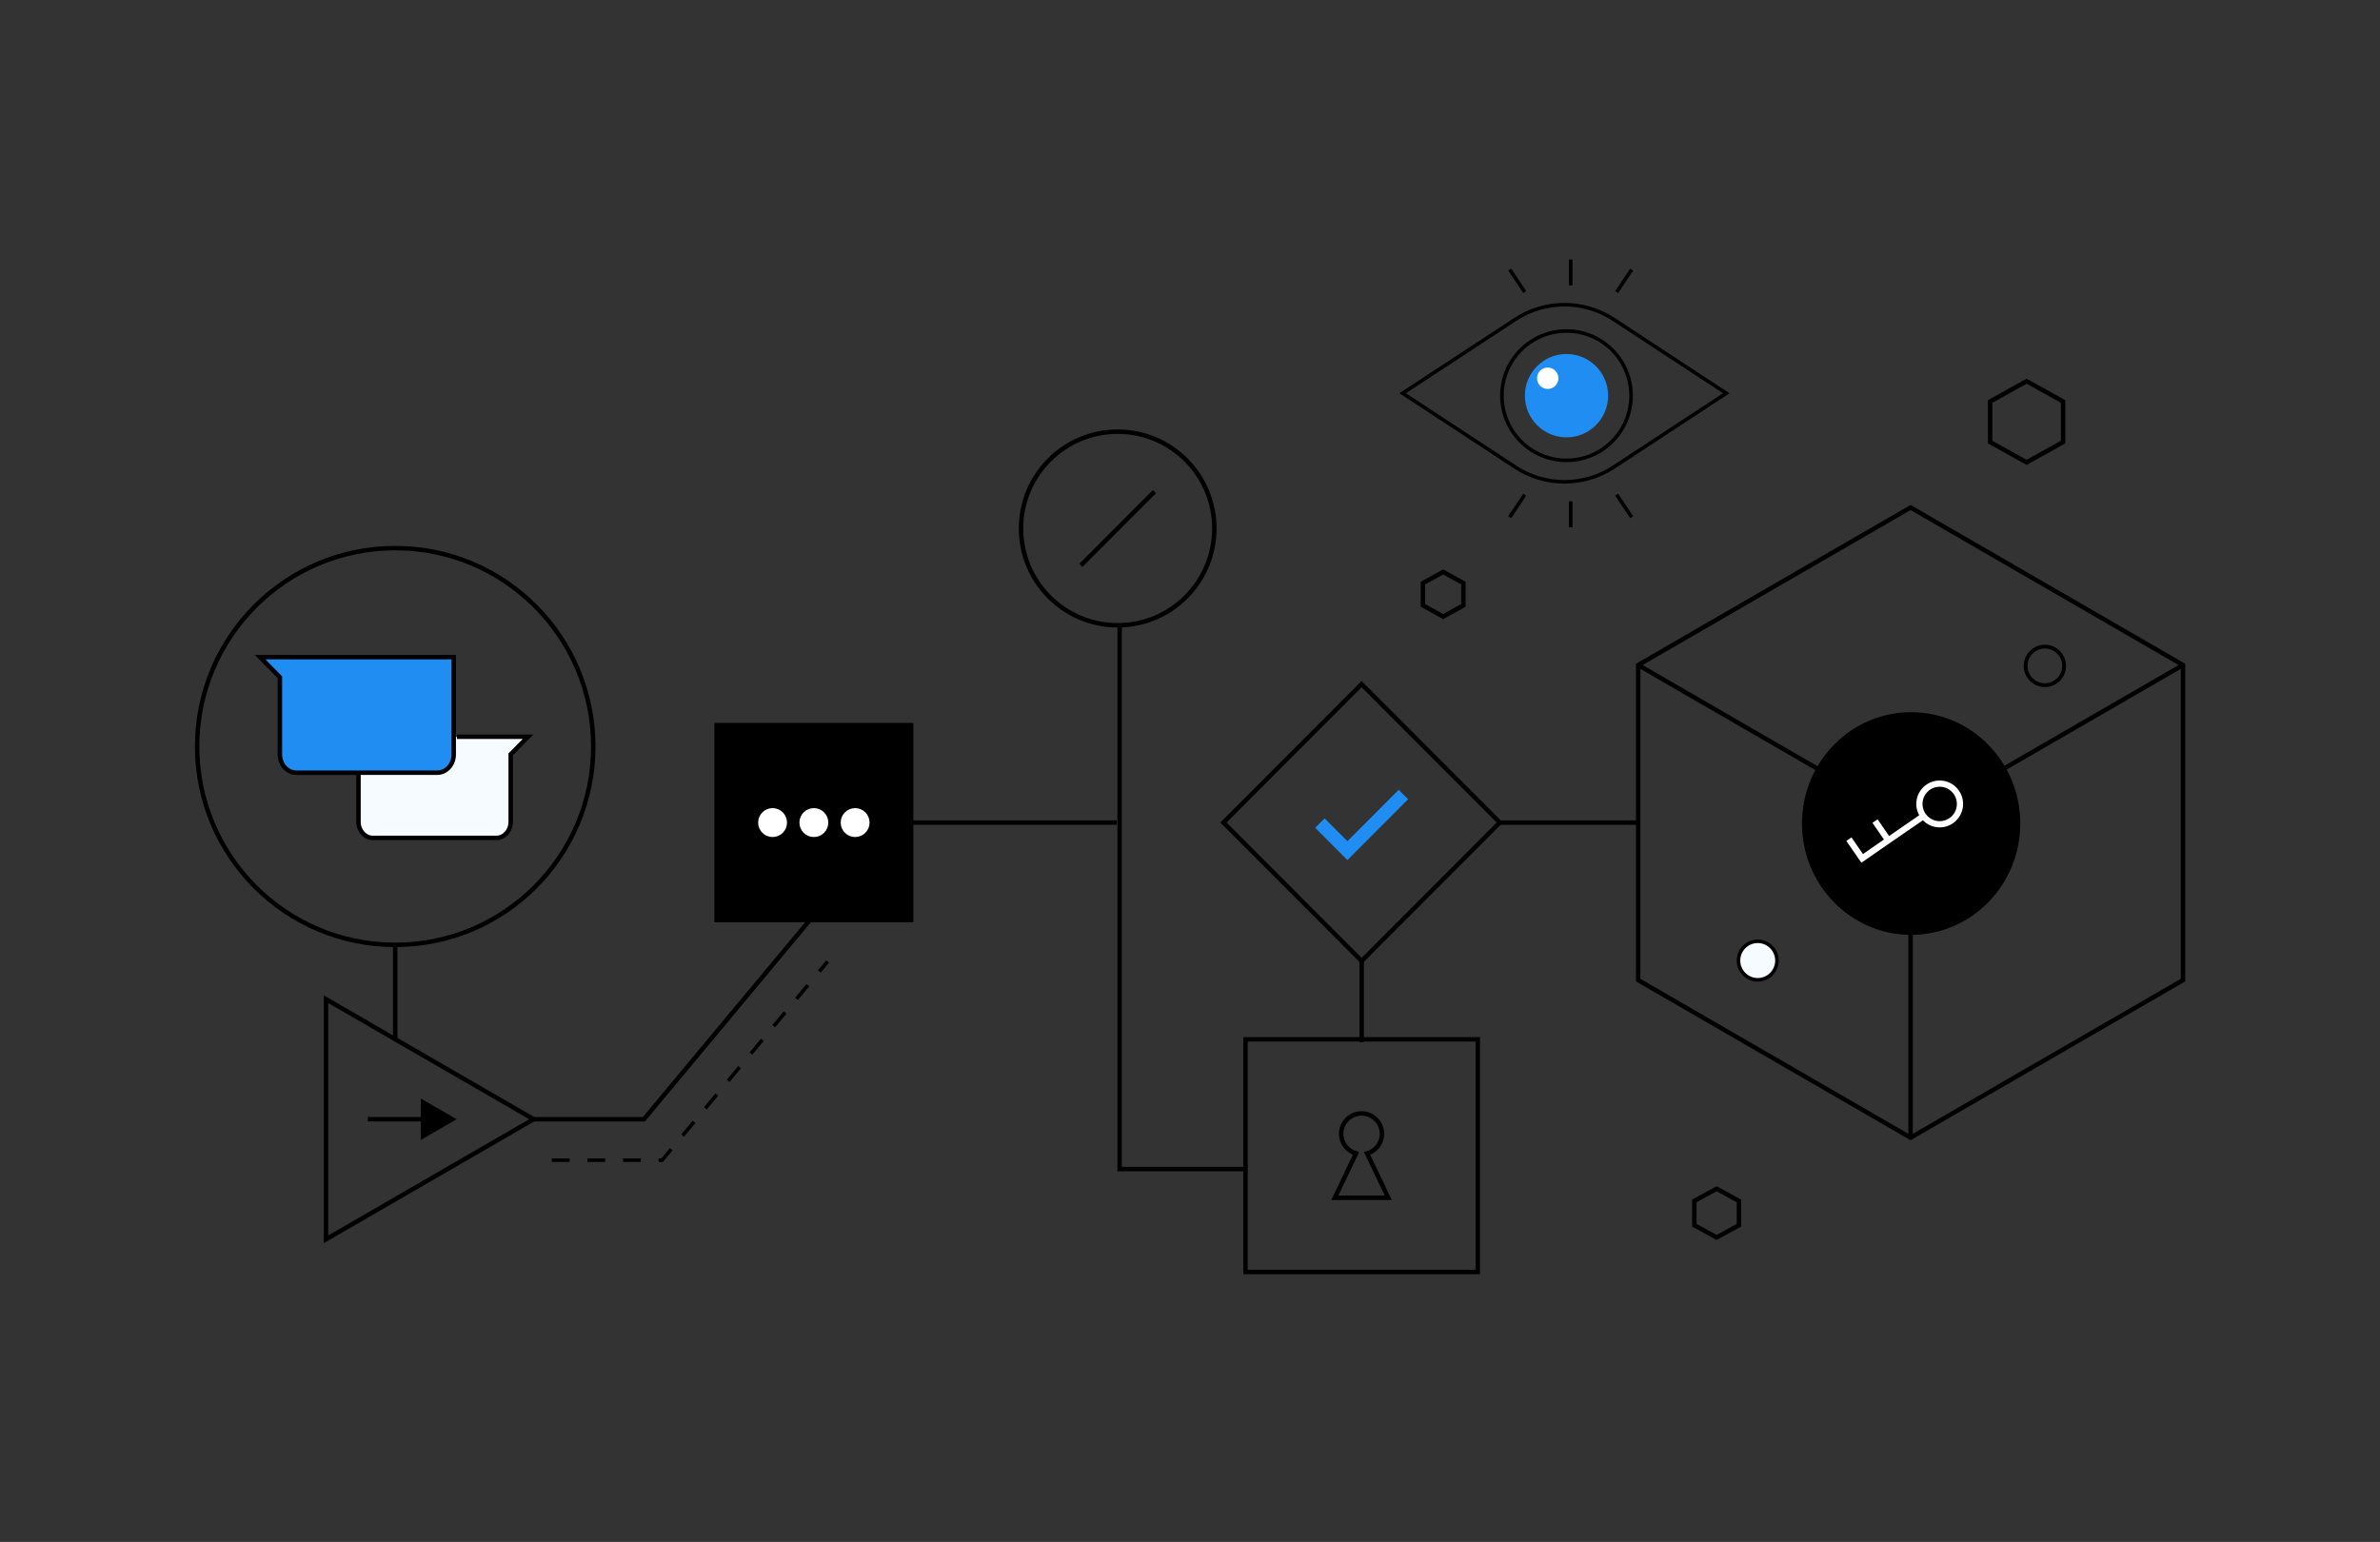 <svg width="321" height="208" viewBox="0 0 321 208" fill="none" xmlns="http://www.w3.org/2000/svg">
<rect x="0" y="0" width="321" height="208" fill="#333333" stroke="none"/>
<g clip-path="url(#clip0_6182_148095)">
<g clip-path="url(#clip1_6182_148095)">
<path d="M53.303 127.457C68.056 127.457 80.016 115.476 80.016 100.696C80.016 85.916 68.056 73.935 53.303 73.935C38.55 73.935 26.59 85.916 26.59 100.696C26.59 115.476 38.55 127.457 53.303 127.457Z" stroke="black" stroke-width="0.6" stroke-miterlimit="10"/>
<path d="M150.746 84.348C157.946 84.348 163.783 78.501 163.783 71.288C163.783 64.075 157.946 58.227 150.746 58.227C143.546 58.227 137.709 64.075 137.709 71.288C137.709 78.501 143.546 84.348 150.746 84.348Z" stroke="black" stroke-width="0.6" stroke-miterlimit="10"/>
<path d="M53.301 127.464V140.397" stroke="black" stroke-width="0.6" stroke-miterlimit="10"/>
<path d="M151.01 84.16V157.701H167.967" stroke="black" stroke-width="0.6" stroke-miterlimit="10"/>
<path d="M61.631 99.383H71.219L70.022 100.595L68.879 101.754V110.867C68.879 112.06 68.011 113.029 66.936 113.029H50.295C49.219 113.029 48.352 112.06 48.352 110.867V104.132" fill="#F5FBFF"/>
<path d="M61.631 99.383H71.219L70.022 100.595L68.879 101.754V110.867C68.879 112.06 68.011 113.029 66.936 113.029H50.295C49.219 113.029 48.352 112.06 48.352 110.867V104.132" stroke="black" stroke-width="0.6" stroke-miterlimit="10"/>
<path d="M37.812 88.647H35.082L36.447 90.034L37.751 91.361V101.768C37.751 103.128 38.746 104.233 39.97 104.233H58.978C60.202 104.233 61.197 103.128 61.197 101.768V88.647H37.812Z" fill="#1F8DF2" stroke="black" stroke-width="0.6" stroke-miterlimit="10"/>
<path d="M199.312 140.201H167.986V171.583H199.312V140.201Z" stroke="black" stroke-width="0.6" stroke-miterlimit="10"/>
<path d="M122.945 97.759H96.588V124.163H122.945V97.759Z" fill="black" stroke="black" stroke-width="0.48" stroke-miterlimit="10"/>
<path d="M202.282 110.956L183.645 92.285L165.008 110.956L183.645 129.626L202.282 110.956Z" stroke="black" stroke-width="0.6" stroke-miterlimit="10"/>
<path d="M71.973 150.978L43.969 134.786V167.178L71.973 150.978Z" stroke="black" stroke-width="0.6" stroke-miterlimit="10"/>
<path d="M71.973 150.979H86.845L109.168 124.177" stroke="black" stroke-width="0.6" stroke-miterlimit="10"/>
<path d="M74.428 156.504H89.3L111.623 129.702" stroke="black" stroke-width="0.48" stroke-miterlimit="10" stroke-dasharray="2.4 2.4"/>
<path d="M122.885 110.961H150.633" stroke="black" stroke-width="0.6" stroke-miterlimit="10"/>
<path d="M183.652 129.633V140.585" stroke="black" stroke-width="0.6" stroke-miterlimit="10"/>
<path d="M202.291 110.961H221.03" stroke="black" stroke-width="0.6" stroke-miterlimit="10"/>
<path d="M104.2 112.612C105.11 112.612 105.847 111.873 105.847 110.961C105.847 110.05 105.11 109.311 104.2 109.311C103.29 109.311 102.553 110.05 102.553 110.961C102.553 111.873 103.29 112.612 104.2 112.612Z" fill="white" stroke="white" stroke-width="0.6" stroke-miterlimit="10"/>
<path d="M109.768 112.612C110.678 112.612 111.416 111.873 111.416 110.961C111.416 110.05 110.678 109.311 109.768 109.311C108.859 109.311 108.121 110.05 108.121 110.961C108.121 111.873 108.859 112.612 109.768 112.612Z" fill="white" stroke="white" stroke-width="0.6" stroke-miterlimit="10"/>
<path d="M115.335 112.612C116.245 112.612 116.982 111.873 116.982 110.961C116.982 110.05 116.245 109.311 115.335 109.311C114.425 109.311 113.688 110.05 113.688 110.961C113.688 111.873 114.425 112.612 115.335 112.612Z" fill="white" stroke="white" stroke-width="0.6" stroke-miterlimit="10"/>
<path d="M220.949 89.71L263.355 114.242" stroke="black" stroke-width="0.6" stroke-miterlimit="10"/>
<path d="M257.418 111.116L294.432 89.71" stroke="black" stroke-width="0.6" stroke-miterlimit="10"/>
<path d="M257.688 153.464V115.643" stroke="black" stroke-width="0.6" stroke-miterlimit="10"/>
<path d="M294.432 132.213V89.71L257.687 68.459L220.949 89.71V132.213L257.687 153.464L294.432 132.213Z" stroke="black" stroke-width="0.6" stroke-miterlimit="10"/>
<path d="M278.254 59.633V54.159L273.336 51.422L268.418 54.159V59.633L273.336 62.37L278.254 59.633Z" stroke="black" stroke-width="0.6" stroke-miterlimit="10"/>
<path d="M234.536 165.283V161.999L231.531 160.356L228.525 161.999V165.283L231.531 166.925L234.536 165.283Z" stroke="black" stroke-width="0.6" stroke-miterlimit="10"/>
<path d="M197.379 81.666V78.656L194.646 77.15L191.914 78.656V81.666L194.646 83.172L197.379 81.666Z" stroke="black" stroke-width="0.6" stroke-miterlimit="10"/>
<path d="M257.762 125.87C265.76 125.87 272.243 119.252 272.243 111.09C272.243 102.927 265.76 96.31 257.762 96.31C249.765 96.31 243.281 102.927 243.281 111.09C243.281 119.252 249.765 125.87 257.762 125.87Z" fill="black" stroke="black" stroke-width="0.48" stroke-miterlimit="10"/>
<path d="M275.8 92.424C277.234 92.424 278.396 91.26 278.396 89.824C278.396 88.388 277.234 87.224 275.8 87.224C274.367 87.224 273.205 88.388 273.205 89.824C273.205 91.26 274.367 92.424 275.8 92.424Z" stroke="black" stroke-width="0.516" stroke-miterlimit="10"/>
<path d="M237.072 132.172C238.505 132.172 239.667 131.008 239.667 129.572C239.667 128.136 238.505 126.972 237.072 126.972C235.639 126.972 234.477 128.136 234.477 129.572C234.477 131.008 235.639 132.172 237.072 132.172Z" fill="#F5FBFF" stroke="black" stroke-width="0.48" stroke-miterlimit="10"/>
<path d="M261.613 111.19C263.125 111.19 264.35 109.963 264.35 108.448C264.35 106.934 263.125 105.707 261.613 105.707C260.102 105.707 258.877 106.934 258.877 108.448C258.877 109.963 260.102 111.19 261.613 111.19Z" stroke="white" stroke-width="0.84" stroke-miterlimit="10"/>
<path d="M259.287 110.18L253.551 114.134L251.158 115.791L249.369 113.197" stroke="white" stroke-width="0.84" stroke-miterlimit="10"/>
<path d="M252.893 110.759L254.681 113.359" stroke="white" stroke-width="0.84" stroke-miterlimit="10"/>
<path d="M49.603 150.979H59.756" stroke="black" stroke-width="0.6" stroke-miterlimit="10"/>
<path d="M60.994 150.978L57.06 148.708V153.255L60.994 150.978Z" fill="black" stroke="black" stroke-width="0.6" stroke-miterlimit="10"/>
<path d="M155.708 66.317L145.777 76.266" stroke="black" stroke-width="0.6" stroke-miterlimit="10"/>
<path d="M178.02 111.029L181.731 114.747L189.282 107.176" stroke="#1F8DF2" stroke-width="1.8" stroke-miterlimit="10"/>
<path d="M187.249 161.581L184.384 155.593C185.541 155.269 186.388 154.219 186.388 152.952C186.388 151.43 185.157 150.197 183.638 150.197C182.118 150.197 180.888 151.43 180.888 152.952C180.888 154.212 181.742 155.263 182.892 155.593L180.027 161.581H187.235H187.249Z" stroke="black" stroke-width="0.6" stroke-miterlimit="10"/>
<path d="M204.371 63.011L189.182 53.045L204.371 43.083C208.398 40.441 213.612 40.441 217.64 43.083L232.829 53.049L217.64 63.015C213.612 65.657 208.398 65.657 204.371 63.015V63.011Z" stroke="black" stroke-width="0.48" stroke-miterlimit="10"/>
<path d="M211.846 35V38.502" stroke="black" stroke-width="0.48" stroke-miterlimit="10"/>
<path d="M203.619 36.361L205.645 39.394" stroke="black" stroke-width="0.48" stroke-miterlimit="10"/>
<path d="M220.073 36.361L218.043 39.394" stroke="black" stroke-width="0.48" stroke-miterlimit="10"/>
<path d="M211.846 71.129V67.627" stroke="black" stroke-width="0.48" stroke-miterlimit="10"/>
<path d="M220.073 69.768L218.043 66.735" stroke="black" stroke-width="0.48" stroke-miterlimit="10"/>
<path d="M203.619 69.768L205.645 66.735" stroke="black" stroke-width="0.48" stroke-miterlimit="10"/>
<path d="M211.279 58.998C214.379 58.998 216.893 56.48 216.893 53.375C216.893 50.269 214.379 47.752 211.279 47.752C208.179 47.752 205.666 50.269 205.666 53.375C205.666 56.48 208.179 58.998 211.279 58.998Z" fill="#1F8DF2"/>
<path d="M211.279 62.099C216.089 62.099 219.989 58.193 219.989 53.374C219.989 48.556 216.089 44.65 211.279 44.65C206.47 44.65 202.57 48.556 202.57 53.374C202.57 58.193 206.47 62.099 211.279 62.099Z" stroke="black" stroke-width="0.48" stroke-miterlimit="10"/>
<path d="M208.748 52.469C209.544 52.469 210.189 51.823 210.189 51.026C210.189 50.228 209.544 49.581 208.748 49.581C207.952 49.581 207.307 50.228 207.307 51.026C207.307 51.823 207.952 52.469 208.748 52.469Z" fill="white"/>
</g>
</g>
<defs>
<clipPath id="clip0_6182_148095">
<rect width="320" height="208" fill="white" transform="translate(0.793)"/>
</clipPath>
<clipPath id="clip1_6182_148095">
<rect width="269.4" height="137.4" fill="white" transform="translate(25.793 35)"/>
</clipPath>
</defs>
</svg>

